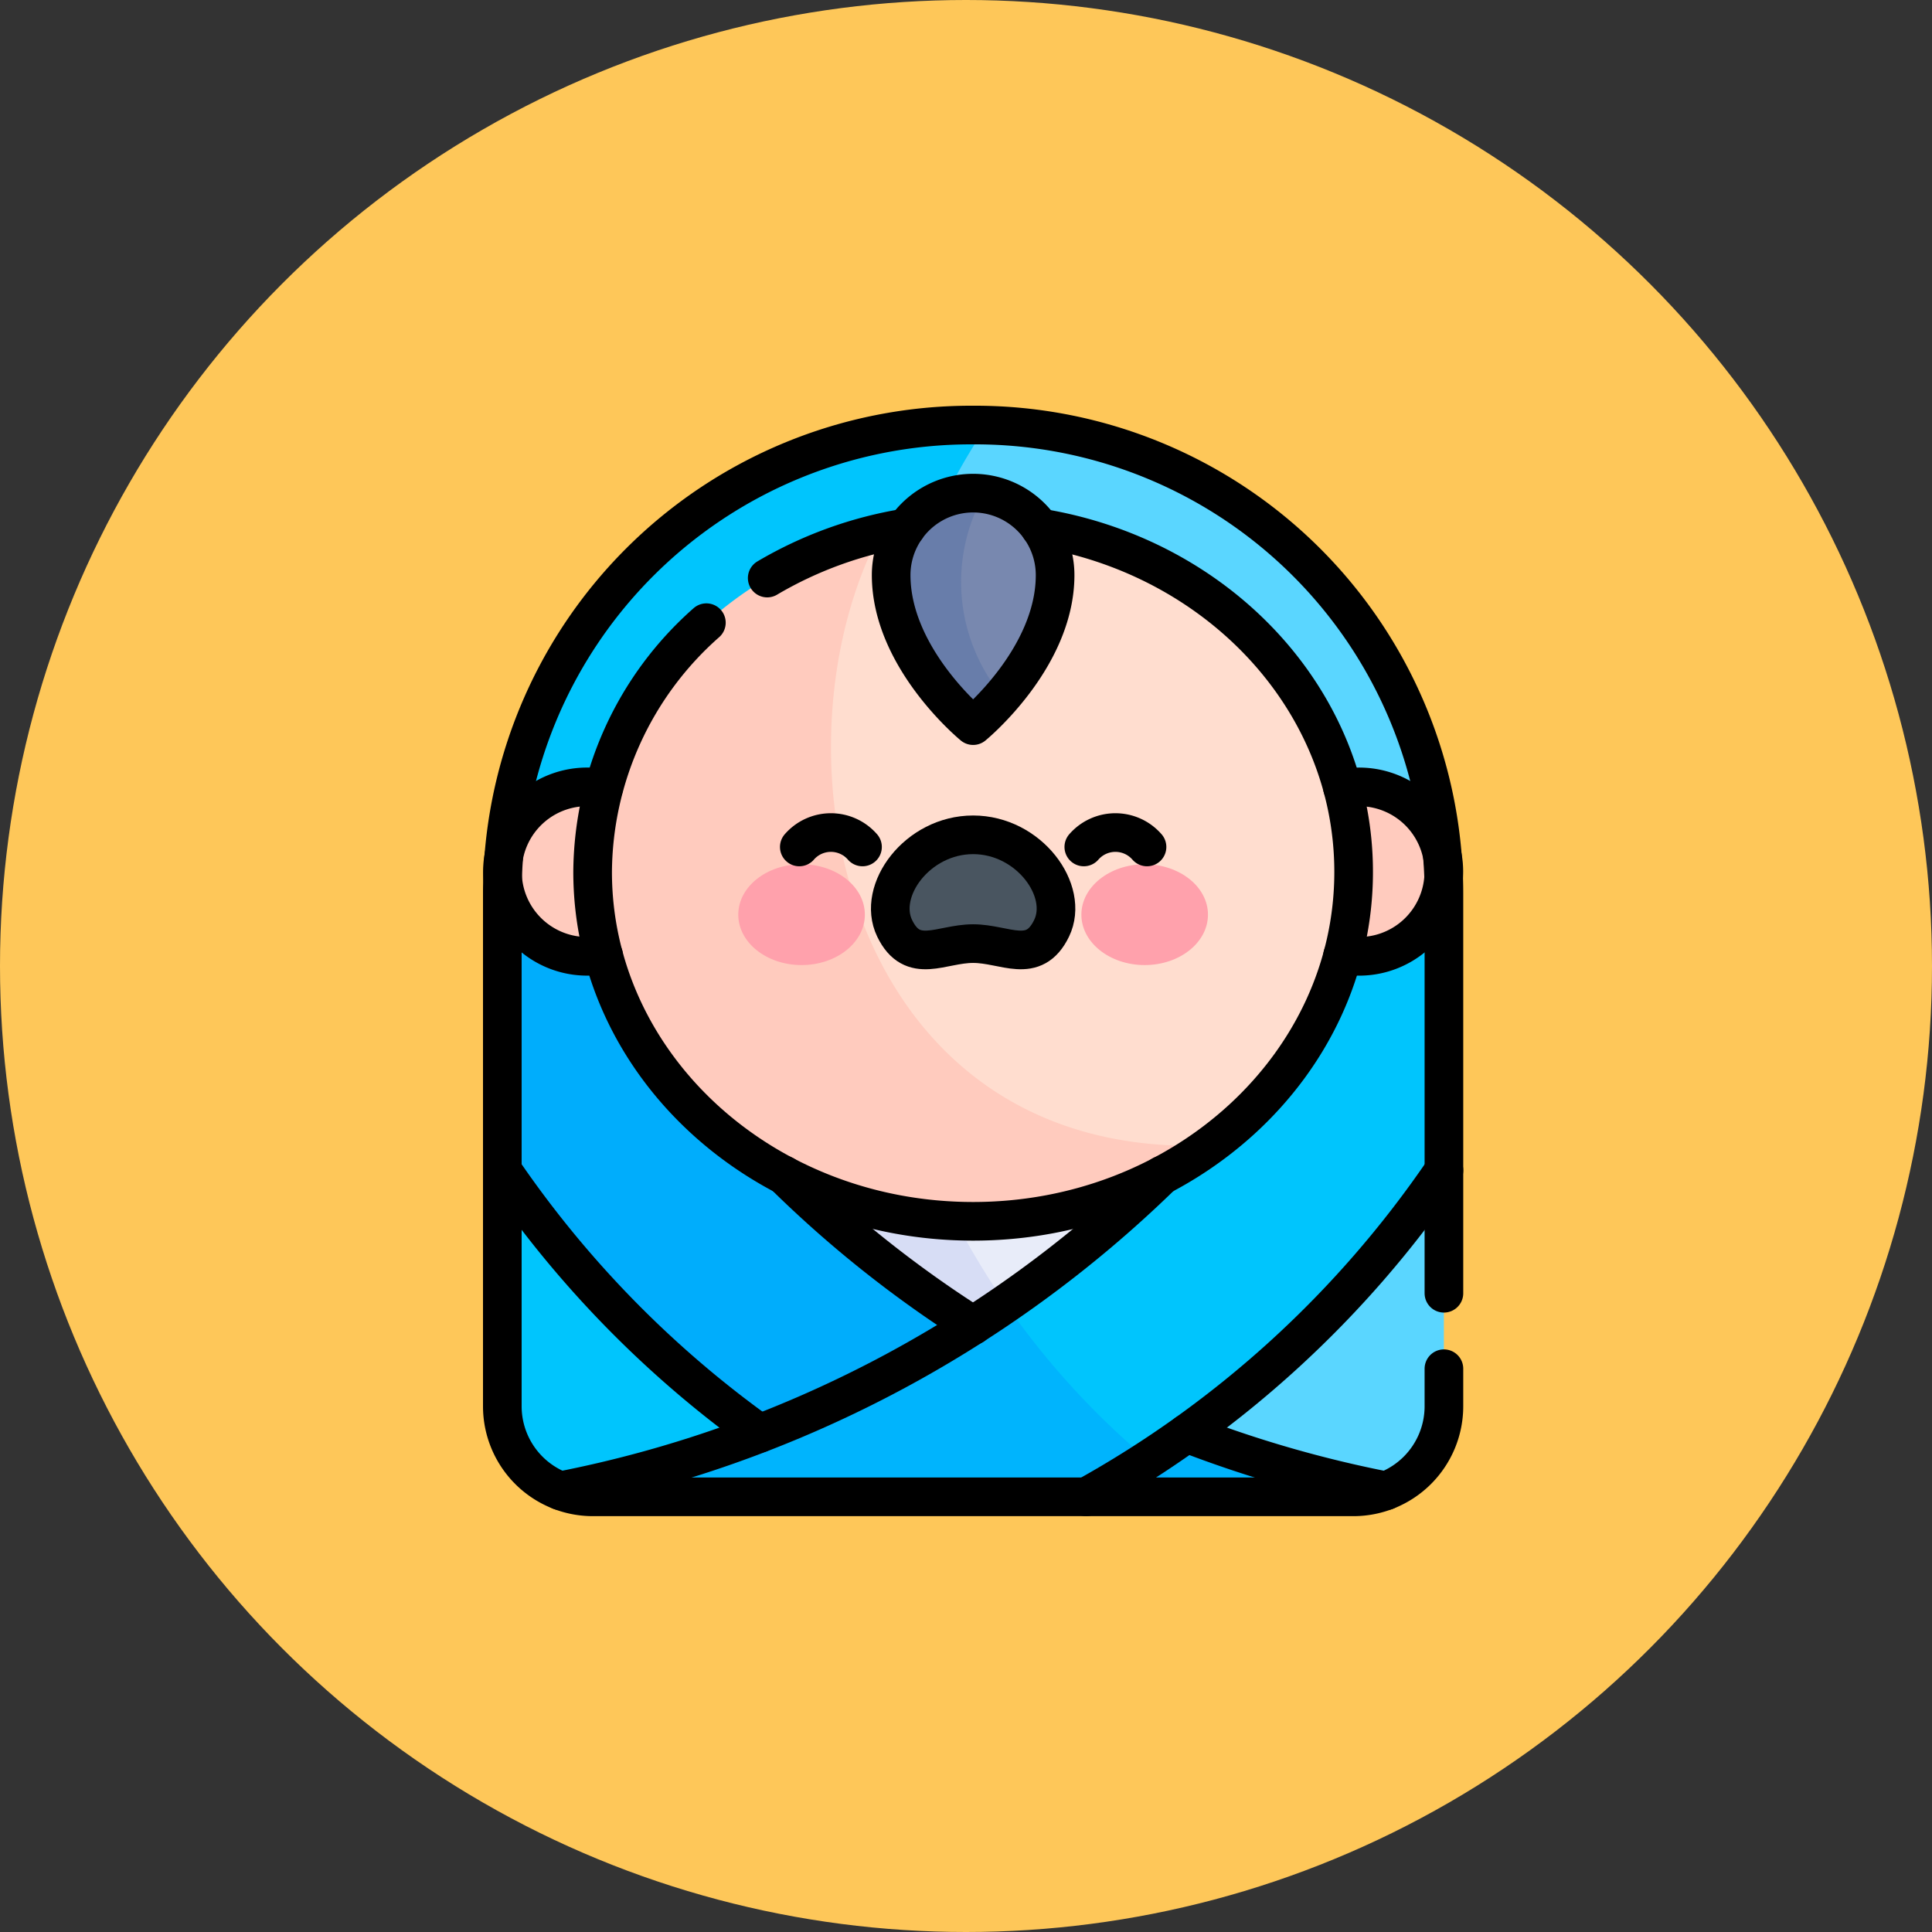 <svg xmlns="http://www.w3.org/2000/svg" width="100" height="100" viewBox="0 0 100 100">
  <rect x="0" y="0" width="100" height="100" fill="#333333" stroke="none"/>
  <g id="Grupo_1065288" data-name="Grupo 1065288" transform="translate(-515 -2417)">
    <circle id="Elipse_8454" data-name="Elipse 8454" cx="50" cy="50" r="50" transform="translate(515 2417)" fill="#fec759"/>
    <g id="refugiado" transform="translate(541 2439)">
      <g id="Grupo_1065275" data-name="Grupo 1065275" transform="translate(0.003 0)">
        <path id="Trazado_799700" data-name="Trazado 799700" d="M217.915,46.188V58.4a4.691,4.691,0,0,1-3,4.377c-1.619.1-6.623-.324-11.3-.777-20-10.565-23.433-44.131-9.35-54.374a24.256,24.256,0,0,1,23.627,23l-4.1,9.629Z" transform="translate(-169.184 -7.614)" fill="#5ad6ff"/>
        <path id="Trazado_799701" data-name="Trazado 799701" d="M72.138,61.889c-4.873-.473-9.4-.982-9.4-.982s-19.253,2.07-22.023,1.759a4.691,4.691,0,0,1-3-4.377V46.075L40.1,38.8l-2.384-8.187a24.3,24.3,0,0,1,25.073-23.1C52.529,22.878,54.047,47.547,72.138,61.889Z" transform="translate(-37.715 -7.5)" fill="#00c5fd"/>
        <g id="Grupo_1065274" data-name="Grupo 1065274" transform="translate(19.561 31.888)">
          <path id="Trazado_799702" data-name="Trazado 799702" d="M235.715,293.174a64.018,64.018,0,0,1-15.244,15.013c-6.951-3.257-8.312-9.594-7.136-15.013Z" transform="translate(-212.958 -293.174)" fill="#e8ecf9"/>
        </g>
        <path id="Trazado_799703" data-name="Trazado 799703" d="M115.83,308.187q-1.328.937-2.709,1.819a64.839,64.839,0,0,1-17.952-16.832h13.525A40.956,40.956,0,0,0,115.83,308.187Z" transform="translate(-88.756 -261.286)" fill="#d7ddf5"/>
        <path id="Trazado_799704" data-name="Trazado 799704" d="M314.749,455.225a4.681,4.681,0,0,1-1.683.313h-8.189c-3.818-1.056-6.576-3.247-6.791-6.152A61.767,61.767,0,0,0,314.749,455.225Z" transform="translate(-269.022 -400.062)" fill="#00b4fd"/>
        <path id="Trazado_799705" data-name="Trazado 799705" d="M73.571,246.963H67.933s-14.585-1.687-15.908-2.587a54.606,54.606,0,0,1-14.31-14.315V214.6l4.433,1.567c4.708,10.04,13.574,18.884,24.63,24.64A42.339,42.339,0,0,0,73.571,246.963Z" transform="translate(-37.716 -191.487)" fill="#00adfc"/>
        <path id="Trazado_799706" data-name="Trazado 799706" d="M293.806,214.6v15.457a54.519,54.519,0,0,1-15.322,14.987c-4.131-1.57-7.355-4.237-7.355-8.067a53.187,53.187,0,0,0,18.244-20.81Z" transform="translate(-245.074 -191.487)" fill="#00c5fd"/>
        <path id="Trazado_799707" data-name="Trazado 799707" d="M95.037,423.137q-1.53.991-3.192,1.915H66.315a4.681,4.681,0,0,1-1.683-.313,61.9,61.9,0,0,0,23.05-9.67A41.416,41.416,0,0,0,95.037,423.137Z" transform="translate(-61.627 -369.576)" fill="#00b4fd"/>
        <ellipse id="Elipse_8446" data-name="Elipse 8446" cx="4.758" cy="4.369" rx="4.758" ry="4.369" transform="translate(39.216 18.748)" fill="#ffcbbe"/>
        <ellipse id="Elipse_8447" data-name="Elipse 8447" cx="4.758" cy="4.369" rx="4.758" ry="4.369" transform="translate(0 18.748)" fill="#ffcbbe"/>
        <path id="Trazado_799708" data-name="Trazado 799708" d="M197.166,70.794a17.554,17.554,0,0,1-7.441,14.159c-20.815,4.917-27.94-21.151-17.064-31.7a21.357,21.357,0,0,1,4.813-.545C188.349,52.712,197.166,60.808,197.166,70.794Z" transform="translate(-153.108 -47.665)" fill="#ffddcf"/>
        <path id="Trazado_799709" data-name="Trazado 799709" d="M111.524,89.288a20.733,20.733,0,0,1-12.251,3.924c-10.875,0-19.692-8.1-19.692-18.083,0-8.461,6.33-15.566,14.88-17.537C88.444,69.126,92.7,90.022,111.524,89.288Z" transform="translate(-74.907 -52.001)" fill="#ffcbbe"/>
        <path id="Trazado_799710" data-name="Trazado 799710" d="M247.62,44a10.364,10.364,0,0,1-2.719,5.949c-4-2.782-3.928-8.45-.948-10.472A4.325,4.325,0,0,1,247.62,44Z" transform="translate(-219.02 -35.905)" fill="#7888af"/>
        <path id="Trazado_799711" data-name="Trazado 799711" d="M221.863,203.183c1.658,0,3.134,1.125,4.062-.794.942-1.947-1.167-4.836-4.062-4.836s-5,2.889-4.062,4.836C218.73,204.308,220.206,203.183,221.863,203.183Z" transform="translate(-197.497 -176.339)" fill="#495560"/>
        <ellipse id="Elipse_8448" data-name="Elipse 8448" cx="3.276" cy="2.609" rx="3.276" ry="2.609" transform="translate(12.21 22.734)" fill="#ffa1ac"/>
        <ellipse id="Elipse_8449" data-name="Elipse 8449" cx="3.276" cy="2.609" rx="3.276" ry="2.609" transform="translate(29.969 22.734)" fill="#ffa1ac"/>
        <path id="Trazado_799712" data-name="Trazado 799712" d="M223.752,49.64a15.334,15.334,0,0,1-1.215,1.257.446.446,0,0,1-.6,0c-.97-.89-3.94-3.907-3.94-7.524a4.239,4.239,0,0,1,4.81-4.2A9.264,9.264,0,0,0,223.752,49.64Z" transform="translate(-197.87 -35.599)" fill="#687daa"/>
      </g>
      <g id="Grupo_1065276" data-name="Grupo 1065276" transform="translate(0 0)">
        <path id="Trazado_799713" data-name="Trazado 799713" d="M86.424,52.438V31.759A24.259,24.259,0,0,0,62.166,7.5h-.22A24.259,24.259,0,0,0,37.687,31.759V58.287a4.689,4.689,0,0,0,4.689,4.689H81.735a4.689,4.689,0,0,0,4.689-4.689V56.345" transform="translate(-37.687 -7.5)" fill="none" stroke="#000" stroke-linecap="round" stroke-linejoin="round" stroke-miterlimit="10" stroke-width="2"/>
        <path id="Trazado_799714" data-name="Trazado 799714" d="M365.363,478.035a61.316,61.316,0,0,1-10.307-2.973" transform="translate(-319.63 -422.871)" fill="none" stroke="#000" stroke-linecap="round" stroke-linejoin="round" stroke-miterlimit="10" stroke-width="2"/>
        <path id="Trazado_799715" data-name="Trazado 799715" d="M37.686,353.055A54.709,54.709,0,0,0,51,366.674" transform="translate(-37.686 -314.483)" fill="none" stroke="#000" stroke-linecap="round" stroke-linejoin="round" stroke-miterlimit="10" stroke-width="2"/>
        <path id="Trazado_799716" data-name="Trazado 799716" d="M178.169,363.115a59.221,59.221,0,0,1-9.779-7.78" transform="translate(-153.8 -316.509)" fill="none" stroke="#000" stroke-linecap="round" stroke-linejoin="round" stroke-miterlimit="10" stroke-width="2"/>
        <path id="Trazado_799717" data-name="Trazado 799717" d="M226.474,43.32c0,4.322-4.243,7.79-4.243,7.79s-4.243-3.468-4.243-7.79a4.243,4.243,0,0,1,8.486,0Z" transform="translate(-197.862 -35.552)" fill="none" stroke="#000" stroke-linecap="round" stroke-linejoin="round" stroke-miterlimit="10" stroke-width="2"/>
        <path id="Trazado_799718" data-name="Trazado 799718" d="M178.674,197.212a2.167,2.167,0,0,0-3.271,0" transform="translate(-160.031 -175.374)" fill="none" stroke="#000" stroke-linecap="round" stroke-linejoin="round" stroke-miterlimit="10" stroke-width="2"/>
        <path id="Trazado_799719" data-name="Trazado 799719" d="M307.3,197.212a2.167,2.167,0,0,1,3.271,0" transform="translate(-277.202 -175.374)" fill="none" stroke="#000" stroke-linecap="round" stroke-linejoin="round" stroke-miterlimit="10" stroke-width="2"/>
        <path id="Trazado_799720" data-name="Trazado 799720" d="M221.859,203.149c1.658,0,3.134,1.125,4.063-.794.942-1.947-1.168-4.837-4.062-4.837s-5,2.889-4.063,4.837C218.725,204.274,220.2,203.149,221.859,203.149Z" transform="translate(-197.491 -176.308)" fill="none" stroke="#000" stroke-linecap="round" stroke-linejoin="round" stroke-miterlimit="10" stroke-width="2"/>
        <path id="Trazado_799721" data-name="Trazado 799721" d="M85.449,60.069a17.337,17.337,0,0,0-5.888,12.9c0,9.988,8.818,18.085,19.695,18.085s19.695-8.1,19.695-18.085c0-8.9-7.005-16.3-16.23-17.805" transform="translate(-74.887 -49.839)" fill="none" stroke="#000" stroke-linecap="round" stroke-linejoin="round" stroke-miterlimit="10" stroke-width="2"/>
        <path id="Trazado_799722" data-name="Trazado 799722" d="M167.711,55.159a20.626,20.626,0,0,0-7.194,2.6" transform="translate(-146.806 -49.839)" fill="none" stroke="#000" stroke-linecap="round" stroke-linejoin="round" stroke-miterlimit="10" stroke-width="2"/>
        <path id="Trazado_799723" data-name="Trazado 799723" d="M95.752,355.334a61.419,61.419,0,0,1-31.143,16.337" transform="translate(-61.604 -316.508)" fill="none" stroke="#000" stroke-linecap="round" stroke-linejoin="round" stroke-miterlimit="10" stroke-width="2"/>
        <path id="Trazado_799724" data-name="Trazado 799724" d="M308.427,369.96a54.337,54.337,0,0,0,18.517-16.9" transform="translate(-278.206 -314.483)" fill="none" stroke="#000" stroke-linecap="round" stroke-linejoin="round" stroke-miterlimit="10" stroke-width="2"/>
        <path id="Trazado_799725" data-name="Trazado 799725" d="M42.937,175.446q-.243-.023-.492-.023a4.385,4.385,0,1,0,0,8.739q.246,0,.487-.023" transform="translate(-37.686 -156.679)" fill="none" stroke="#000" stroke-linecap="round" stroke-linejoin="round" stroke-miterlimit="10" stroke-width="2"/>
        <path id="Trazado_799726" data-name="Trazado 799726" d="M427.28,184.141q.24.022.487.023a4.385,4.385,0,1,0,0-8.739q-.249,0-.492.023" transform="translate(-383.788 -156.68)" fill="none" stroke="#000" stroke-linecap="round" stroke-linejoin="round" stroke-miterlimit="10" stroke-width="2"/>
      </g>
    </g>
  </g>
</svg>
